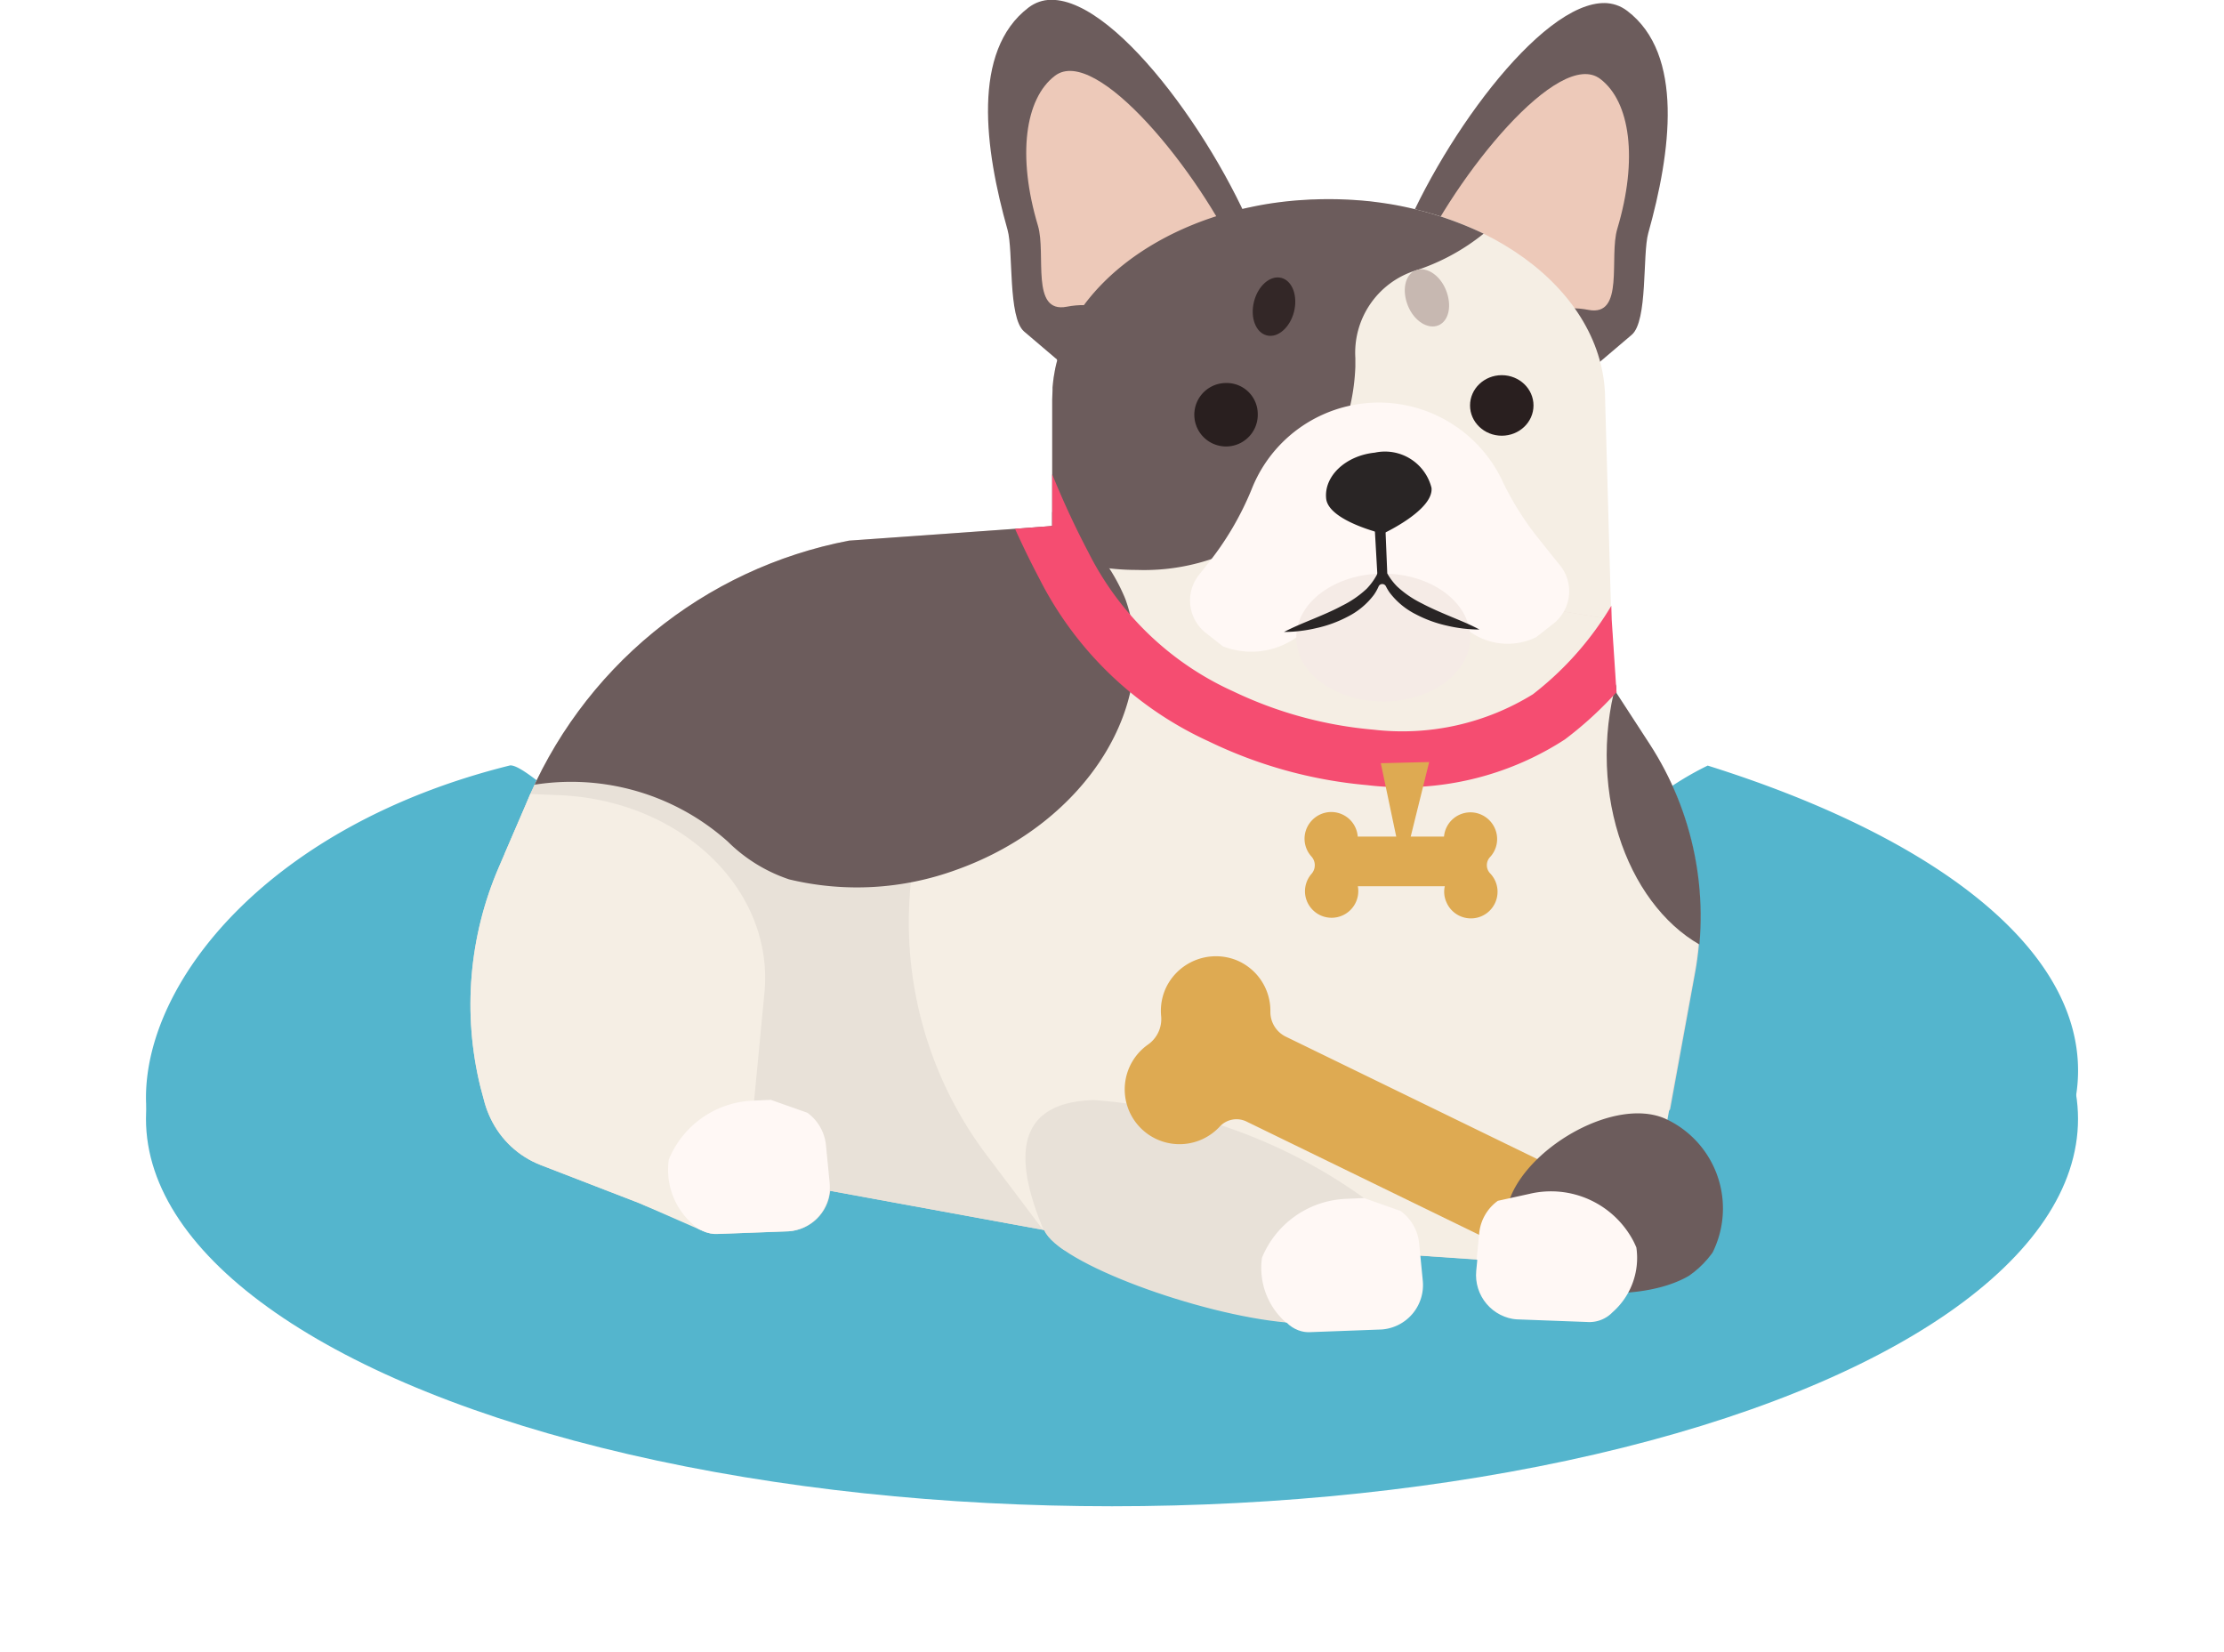 <svg xmlns="http://www.w3.org/2000/svg" xmlns:xlink="http://www.w3.org/1999/xlink" width="45.704" height="33.955" viewBox="0 0 45.704 33.955">
  <defs>
    <filter id="Ellipse_359" x="0" y="12.035" width="45.704" height="21.92" filterUnits="userSpaceOnUse">
      <feOffset dy="1" input="SourceAlpha"/>
      <feGaussianBlur stdDeviation="1" result="blur"/>
      <feFlood flood-opacity="0.161"/>
      <feComposite operator="in" in2="blur"/>
      <feComposite in="SourceGraphic"/>
    </filter>
    <clipPath id="clip-path">
      <path id="Path_3196" data-name="Path 3196" d="M1567.706,527.726l.035-.193.015-.017.51-2.8a6.5,6.5,0,0,0-.945-4.711l-.678-1.043-.1-1.513-.127-4.517a3.042,3.042,0,0,0-.1-.782c.2-.171.417-.355.65-.552.334-.284.218-1.655.339-2.087.466-1.662.742-3.677-.43-4.569-1.11-.844-3.265,1.782-4.375,4.072l-.126-.029q-.143-.031-.289-.057l-.128-.021c-.1-.016-.2-.03-.306-.043l-.074-.009c-.115-.012-.232-.022-.35-.029l-.109-.006c-.125-.006-.251-.01-.378-.01h-.007c-.109,0-.214,0-.318.007l-.038,0q-.141.006-.279.017l-.028,0c-.1.008-.195.018-.291.03h-.006a7.42,7.42,0,0,0-.809.144c-1.1-2.3-3.285-4.986-4.406-4.134-1.172.891-.9,2.906-.43,4.569.121.432.005,1.8.339,2.087.246.209.472.4.684.582-.017.06-.031.119-.044.18,0,.014-.005.028-.008.043-.009.048-.018.1-.025.146,0,.021-.006.041-.008.062q-.009.067-.014.135c0,.019,0,.039,0,.058,0,.064-.007.128-.007.192v2.6l-.009,0c0,.006-4.166.3-4.166.3a9.019,9.019,0,0,0-6.657,5.459l-.542,1.257a7.112,7.112,0,0,0-.377,4.508l.051.19.037.139a1.933,1.933,0,0,0,.122.321,1.9,1.9,0,0,0,1.027.957l2.033.786,1.3.569a.66.66,0,0,0,.327.062l1.445-.054a.915.915,0,0,0,.846-.832l4.4.806c.284.683,3.184,1.74,4.979,1.9a.66.66,0,0,0,.523.2l1.445-.054a.915.915,0,0,0,.846-1l-.05-.513,1.156.079-.022.226a.915.915,0,0,0,.846,1l1.445.054a.659.659,0,0,0,.522-.2,1.631,1.631,0,0,0,.324-.4,1.991,1.991,0,0,0,1.774-.909A2.031,2.031,0,0,0,1567.706,527.726Z" transform="translate(-1543.085 -504.718)" fill="#6c5c5c"/>
    </clipPath>
  </defs>
  <g id="Group_13643" data-name="Group 13643" transform="translate(3)">
    <g id="Group_6422" data-name="Group 6422" transform="translate(0 14.034)">
      <g transform="matrix(1, 0, 0, 1, -3, -14.03)" filter="url(#Ellipse_359)">
        <ellipse id="Ellipse_359-2" data-name="Ellipse 359" cx="19.852" cy="7.96" rx="19.852" ry="7.96" transform="translate(3 14.03)" fill="#54b5cd"/>
      </g>
      <path id="Path_3321" data-name="Path 3321" d="M1111.757,267.091c-.306,0-1.306-1.039-1.606-1.024-4.921,1.22-7.484,4.4-7.484,6.827,0,2.092,2.422,3.965,6.241,5.223.369-4.6,4.357-5.282,9.06-5.486a13.959,13.959,0,0,1,4.1.414C1122.013,269.752,1117.418,267.091,1111.757,267.091Z" transform="translate(-1102.667 -264.372)" fill="#54b5cd"/>
      <path id="Path_3322" data-name="Path 3322" d="M1365.927,280.9a6.2,6.2,0,0,0-3.047,3.276c4.537.088,8.176,2.688,8.176,5.884a4.181,4.181,0,0,1-.138,1.062c1.667-1.165,2.62-2.516,2.62-3.955C1373.538,284.62,1370.56,282.354,1365.927,280.9Z" transform="translate(-1333.833 -279.201)" fill="#54b5cd"/>
    </g>
    <g id="Group_6289" data-name="Group 6289" transform="translate(6.663 0)">
      <g id="Group_5659" data-name="Group 5659" clip-path="url(#clip-path)">
        <path id="Path_3170" data-name="Path 3170" d="M1690.647,509.7c-1.069,2.343-.6,3.6.624,4.161s2-.159,3.961-1.828c.334-.284.218-1.655.339-2.087.466-1.662.742-3.677-.431-4.569C1693.99,504.5,1691.715,507.359,1690.647,509.7Z" transform="translate(-1671.362 -505.153)" fill="#6c5c5c"/>
        <path id="Path_3171" data-name="Path 3171" d="M1692.511,520.59c-.847,1.857-.478,2.854.494,3.3s1.068-2.763,3.072-2.374c.752.146.419-1.084.594-1.666.43-1.434.265-2.614-.35-3.08C1695.477,516.127,1693.358,518.733,1692.511,520.59Z" transform="translate(-1673.098 -515.148)" fill="#edc9b9"/>
        <path id="Path_3172" data-name="Path 3172" d="M1648.381,541.023c0-2.277-2.548-4.123-5.69-4.123s-5.691,1.846-5.691,4.123v4.123l11.508.394Z" transform="translate(-1625.058 -532.807)" fill="#f5eee4"/>
        <path id="Path_3173" data-name="Path 3173" d="M1632.008,509.2c1.069,2.343.6,3.6-.624,4.161s-2-.159-3.961-1.828c-.334-.284-.218-1.655-.339-2.088-.466-1.662-.742-3.677.43-4.569C1628.665,504,1630.939,506.86,1632.008,509.2Z" transform="translate(-1616.052 -504.718)" fill="#6c5c5c"/>
        <path id="Path_3174" data-name="Path 3174" d="M1637.342,520.09c.847,1.857.478,2.854-.494,3.3s-1.068-2.763-3.072-2.374c-.752.146-.419-1.084-.593-1.666-.43-1.434-.265-2.614.35-3.08C1634.376,515.627,1636.495,518.234,1637.342,520.09Z" transform="translate(-1621.516 -514.713)" fill="#edc9b9"/>
        <path id="Path_3175" data-name="Path 3175" d="M1567.655,601.781l-2.8,3.168-10.078-.689-5.722-1.049-1.49.927-3.143-1.216a1.9,1.9,0,0,1-1.149-1.278l-.088-.329a7.11,7.11,0,0,1,.377-4.508l.542-1.257a9.02,9.02,0,0,1,6.657-5.459l4.175-.29,11.508,1.913.1,1.513.678,1.043a6.5,6.5,0,0,1,.945,4.711Z" transform="translate(-1542.996 -578.984)" fill="#eddbd3"/>
        <path id="Path_3176" data-name="Path 3176" d="M1561.089,626.33c0,3.656-2.064,6.619-4.61,6.619s-7.979-7.28-7.979-10.936,5.434-2.3,7.979-2.3S1561.089,622.674,1561.089,626.33Z" transform="translate(-1547.811 -604.874)" fill="#e8e1d8"/>
        <path id="Path_3177" data-name="Path 3177" d="M1628.519,593.185l-.1-1.513-11.508-1.913-.023.578-.025,1.007-1.379,1.924a7.949,7.949,0,0,0,.113,9.417l1.155,1.532.111-.2v.208l9.966.681,2.711-2.707.6-3.258a6.5,6.5,0,0,0-.945-4.711Z" transform="translate(-1604.982 -578.945)" fill="#f5eee4"/>
        <path id="Path_3178" data-name="Path 3178" d="M1549.042,637.106c.2-2.117-1.709-3.955-4.218-4.059l-.61-.025q-.056.126-.108.254l-.542,1.257a7.109,7.109,0,0,0-.377,4.508l.088.329a1.9,1.9,0,0,0,1.149,1.278l2.033.786,1.3.569.87-.569Z" transform="translate(-1542.995 -616.706)" fill="#f5eee4"/>
        <path id="Path_3179" data-name="Path 3179" d="M1644.5,538.362a4.376,4.376,0,0,0,1.384-.753,7.265,7.265,0,0,0-3.191-.709,7.775,7.775,0,0,0-1.264.1c-.115.019-.228.041-.34.065l-.058.012q-.178.039-.351.087l-.024.007c-2.138.593-3.657,2.092-3.657,3.85v3.166a4.771,4.771,0,0,0,1.758.332,4.342,4.342,0,0,0,4.491-4.175q0-.09,0-.179a1.771,1.771,0,0,1,1.218-1.793Z" transform="translate(-1625.058 -532.807)" fill="#6c5c5c"/>
        <path id="Path_3180" data-name="Path 3180" d="M1667.024,573.1s-.241-.3-.489-.611a6.122,6.122,0,0,1-.726-1.181,2.808,2.808,0,0,0-5.128.208,6.175,6.175,0,0,1-.926,1.566l-.164.208a.845.845,0,0,0,.141,1.183l.356.28a1.606,1.606,0,0,0,1.789-.436c.563.53.826,1.011,1.662.935a2.932,2.932,0,0,0,1.466-.934,1.333,1.333,0,0,0,1.522.245l.356-.28A.845.845,0,0,0,1667.024,573.1Z" transform="translate(-1644.619 -561.47)" fill="#fff8f5"/>
        <path id="Path_3181" data-name="Path 3181" d="M1542.11,584.284a3.826,3.826,0,0,0-1.707-1.912,5.353,5.353,0,0,0-4.486-.194,6.311,6.311,0,0,0-2.152,1.3,4.906,4.906,0,0,0-4.039-.044c-2.147.766-3.539,2.362-3.109,3.566.3.84,1.406,1.267,2.776,1.188a2.583,2.583,0,0,0,.343-.052,4.831,4.831,0,0,1,4.2,1.125,3.256,3.256,0,0,0,1.261.778,5.952,5.952,0,0,0,3.448-.2C1541.314,588.883,1542.864,586.4,1542.11,584.284Z" transform="translate(-1528.644 -571.968)" fill="#6c5c5c"/>
        <path id="Path_3182" data-name="Path 3182" d="M1683.583,578.542c.047.46-1,.943-1,.943s-1.118-.263-1.165-.723.4-.882,1-.943A.986.986,0,0,1,1683.583,578.542Z" transform="translate(-1663.828 -568.517)" fill="#292525"/>
        <path id="Path_3183" data-name="Path 3183" d="M1633.184,685.131c.284.683,3.184,1.74,4.979,1.9.988.086,1.152-.49,1.51-.639,1.008-.419,1-1.211.1-1.915a10.856,10.856,0,0,0-5.555-2.017C1632.325,682.508,1632.744,684.072,1633.184,685.131Z" transform="translate(-1621.4 -659.853)" fill="#e8e1d8"/>
        <ellipse id="Ellipse_354" data-name="Ellipse 354" cx="1.786" cy="1.314" rx="1.786" ry="1.314" transform="translate(16.976 11.788)" fill="#f5ebe6"/>
        <path id="Path_6871" data-name="Path 6871" d="M3.131,0C4.861,0,6.263,1.893,6.263,4.228s-1.4,4.228-3.131,4.228S0,6.563,0,4.228,1.4,0,3.131,0Z" transform="translate(23.355 11.29)" fill="#6c5c5c"/>
        <path id="Path_3184" data-name="Path 3184" d="M1678.035,591.381c-.2-.084-.4-.17-.583-.267a2.1,2.1,0,0,1-.507-.348,1.278,1.278,0,0,1-.2-.266l-.038-.922a.084.084,0,0,0-.088-.081l-.051,0a.084.084,0,0,0-.08.089l.051.9a.089.089,0,0,1-.011.047,1.3,1.3,0,0,1-.208.284,2.1,2.1,0,0,1-.507.348c-.186.1-.382.183-.583.267s-.406.166-.607.271a2.936,2.936,0,0,0,.668-.08,2.543,2.543,0,0,0,.64-.234,1.537,1.537,0,0,0,.539-.449.971.971,0,0,0,.095-.169.083.083,0,0,1,.151-.008,1,1,0,0,0,.075.127,1.539,1.539,0,0,0,.539.449,2.55,2.55,0,0,0,.64.234,2.943,2.943,0,0,0,.669.08C1678.441,591.546,1678.235,591.465,1678.035,591.381Z" transform="translate(-1657.899 -578.716)" fill="#292525"/>
        <path id="Path_3185" data-name="Path 3185" d="M1635,582.637a6.2,6.2,0,0,1-.74-.044,9.345,9.345,0,0,1-3.253-.9,7.3,7.3,0,0,1-3.477-3.341,18.872,18.872,0,0,1-.816-1.765c-.1-.251-.195-.468-.279-.646l1.035-.489c.1.2.19.431.3.695a17.672,17.672,0,0,0,.767,1.662,6.174,6.174,0,0,0,2.977,2.858,8.33,8.33,0,0,0,2.882.787,5.111,5.111,0,0,0,3.275-.727,6.51,6.51,0,0,0,2.33-3.55c.066-.2.118-.363.174-.5l1.054.444c-.037.087-.084.234-.14.4a7.528,7.528,0,0,1-2.761,4.134A6.107,6.107,0,0,1,1635,582.637Z" transform="translate(-1615.833 -566.459)" fill="#f54d71"/>
        <path id="Path_3186" data-name="Path 3186" d="M1681.732,636.841a.545.545,0,0,0,.135-.451.552.552,0,0,0-.466-.459.546.546,0,0,0-.619.493h-1.773a.546.546,0,0,0-.618-.5.553.553,0,0,0-.469.463.543.543,0,0,0,.138.449.268.268,0,0,1,0,.353.545.545,0,0,0-.129.441.548.548,0,1,0,1.08-.186h1.787a.526.526,0,0,0,.036.334.547.547,0,0,0,1.048-.22.542.542,0,0,0-.152-.378A.244.244,0,0,1,1681.732,636.841Z" transform="translate(-1660.77 -619.232)" fill="#deaa52"/>
        <path id="Path_3187" data-name="Path 3187" d="M1690.806,629.639h-.191l-.366-1.741.994-.024Z" transform="translate(-1671.536 -612.214)" fill="#deaa52"/>
        <path id="Path_3188" data-name="Path 3188" d="M1671.9,701.082l1.445-.054a.915.915,0,0,0,.846-1l-.075-.768a.937.937,0,0,0-.383-.668l-.751-.265-.376.017a1.952,1.952,0,0,0-1.719,1.208,1.486,1.486,0,0,0,.49,1.33A.659.659,0,0,0,1671.9,701.082Z" transform="translate(-1654.615 -673.707)" fill="#fff8f5"/>
        <path id="Path_3189" data-name="Path 3189" d="M1651.148,659.334a1.138,1.138,0,0,0-1.431.526,1.116,1.116,0,0,0-.119.623.64.64,0,0,1-.273.586,1.126,1.126,0,1,0,1.474,1.687.469.469,0,0,1,.547-.11l5.234,2.549.829-1.735-5.244-2.553a.564.564,0,0,1-.322-.517A1.125,1.125,0,0,0,1651.148,659.334Z" transform="translate(-1635.399 -639.601)" fill="#deaa52"/>
        <path id="Path_3190" data-name="Path 3190" d="M1713.545,687.394c-.44,1.058-2.6,1.094-3.608.675s-1.019-.687-.579-1.745,2.149-2.024,3.157-1.6A2.028,2.028,0,0,1,1713.545,687.394Z" transform="translate(-1687.973 -661.742)" fill="#6c5c5c"/>
        <path id="Path_3191" data-name="Path 3191" d="M1707.818,699.946l-1.445-.054a.915.915,0,0,1-.846-1l.075-.768a.936.936,0,0,1,.383-.668l.659-.145a1.913,1.913,0,0,1,2.136.99c.018.038.036.076.052.115a1.485,1.485,0,0,1-.49,1.33A.66.66,0,0,1,1707.818,699.946Z" transform="translate(-1684.867 -672.779)" fill="#fff8f5"/>
        <path id="Path_3192" data-name="Path 3192" d="M1576.03,685.211l1.445-.054a.915.915,0,0,0,.846-1l-.075-.768a.938.938,0,0,0-.383-.668l-.751-.265-.376.017a1.952,1.952,0,0,0-1.719,1.208,1.485,1.485,0,0,0,.49,1.33A.66.66,0,0,0,1576.03,685.211Z" transform="translate(-1570.935 -659.854)" fill="#fff8f5"/>
        <path id="Path_3193" data-name="Path 3193" d="M1669.831,550.74c-.227-.057-.344-.368-.262-.694s.333-.545.56-.488.344.368.263.694S1670.058,550.8,1669.831,550.74Z" transform="translate(-1653.462 -543.848)" fill="#332727"/>
        <path id="Path_3194" data-name="Path 3194" d="M1694.794,549.421c-.215.091-.5-.085-.628-.4s-.063-.635.152-.727.5.085.628.4S1695.01,549.329,1694.794,549.421Z" transform="translate(-1674.895 -542.736)" fill="#c7b8b1"/>
        <path id="Path_3195" data-name="Path 3195" d="M1661.405,567.235a.652.652,0,1,1-.652-.622A.638.638,0,0,1,1661.405,567.235Z" transform="translate(-1645.221 -558.742)" fill="#291f1f"/>
        <ellipse id="Ellipse_356" data-name="Ellipse 356" cx="0.652" cy="0.622" rx="0.652" ry="0.622" transform="translate(20.547 7.71)" fill="#291f1f"/>
      </g>
    </g>
  </g>
</svg>
